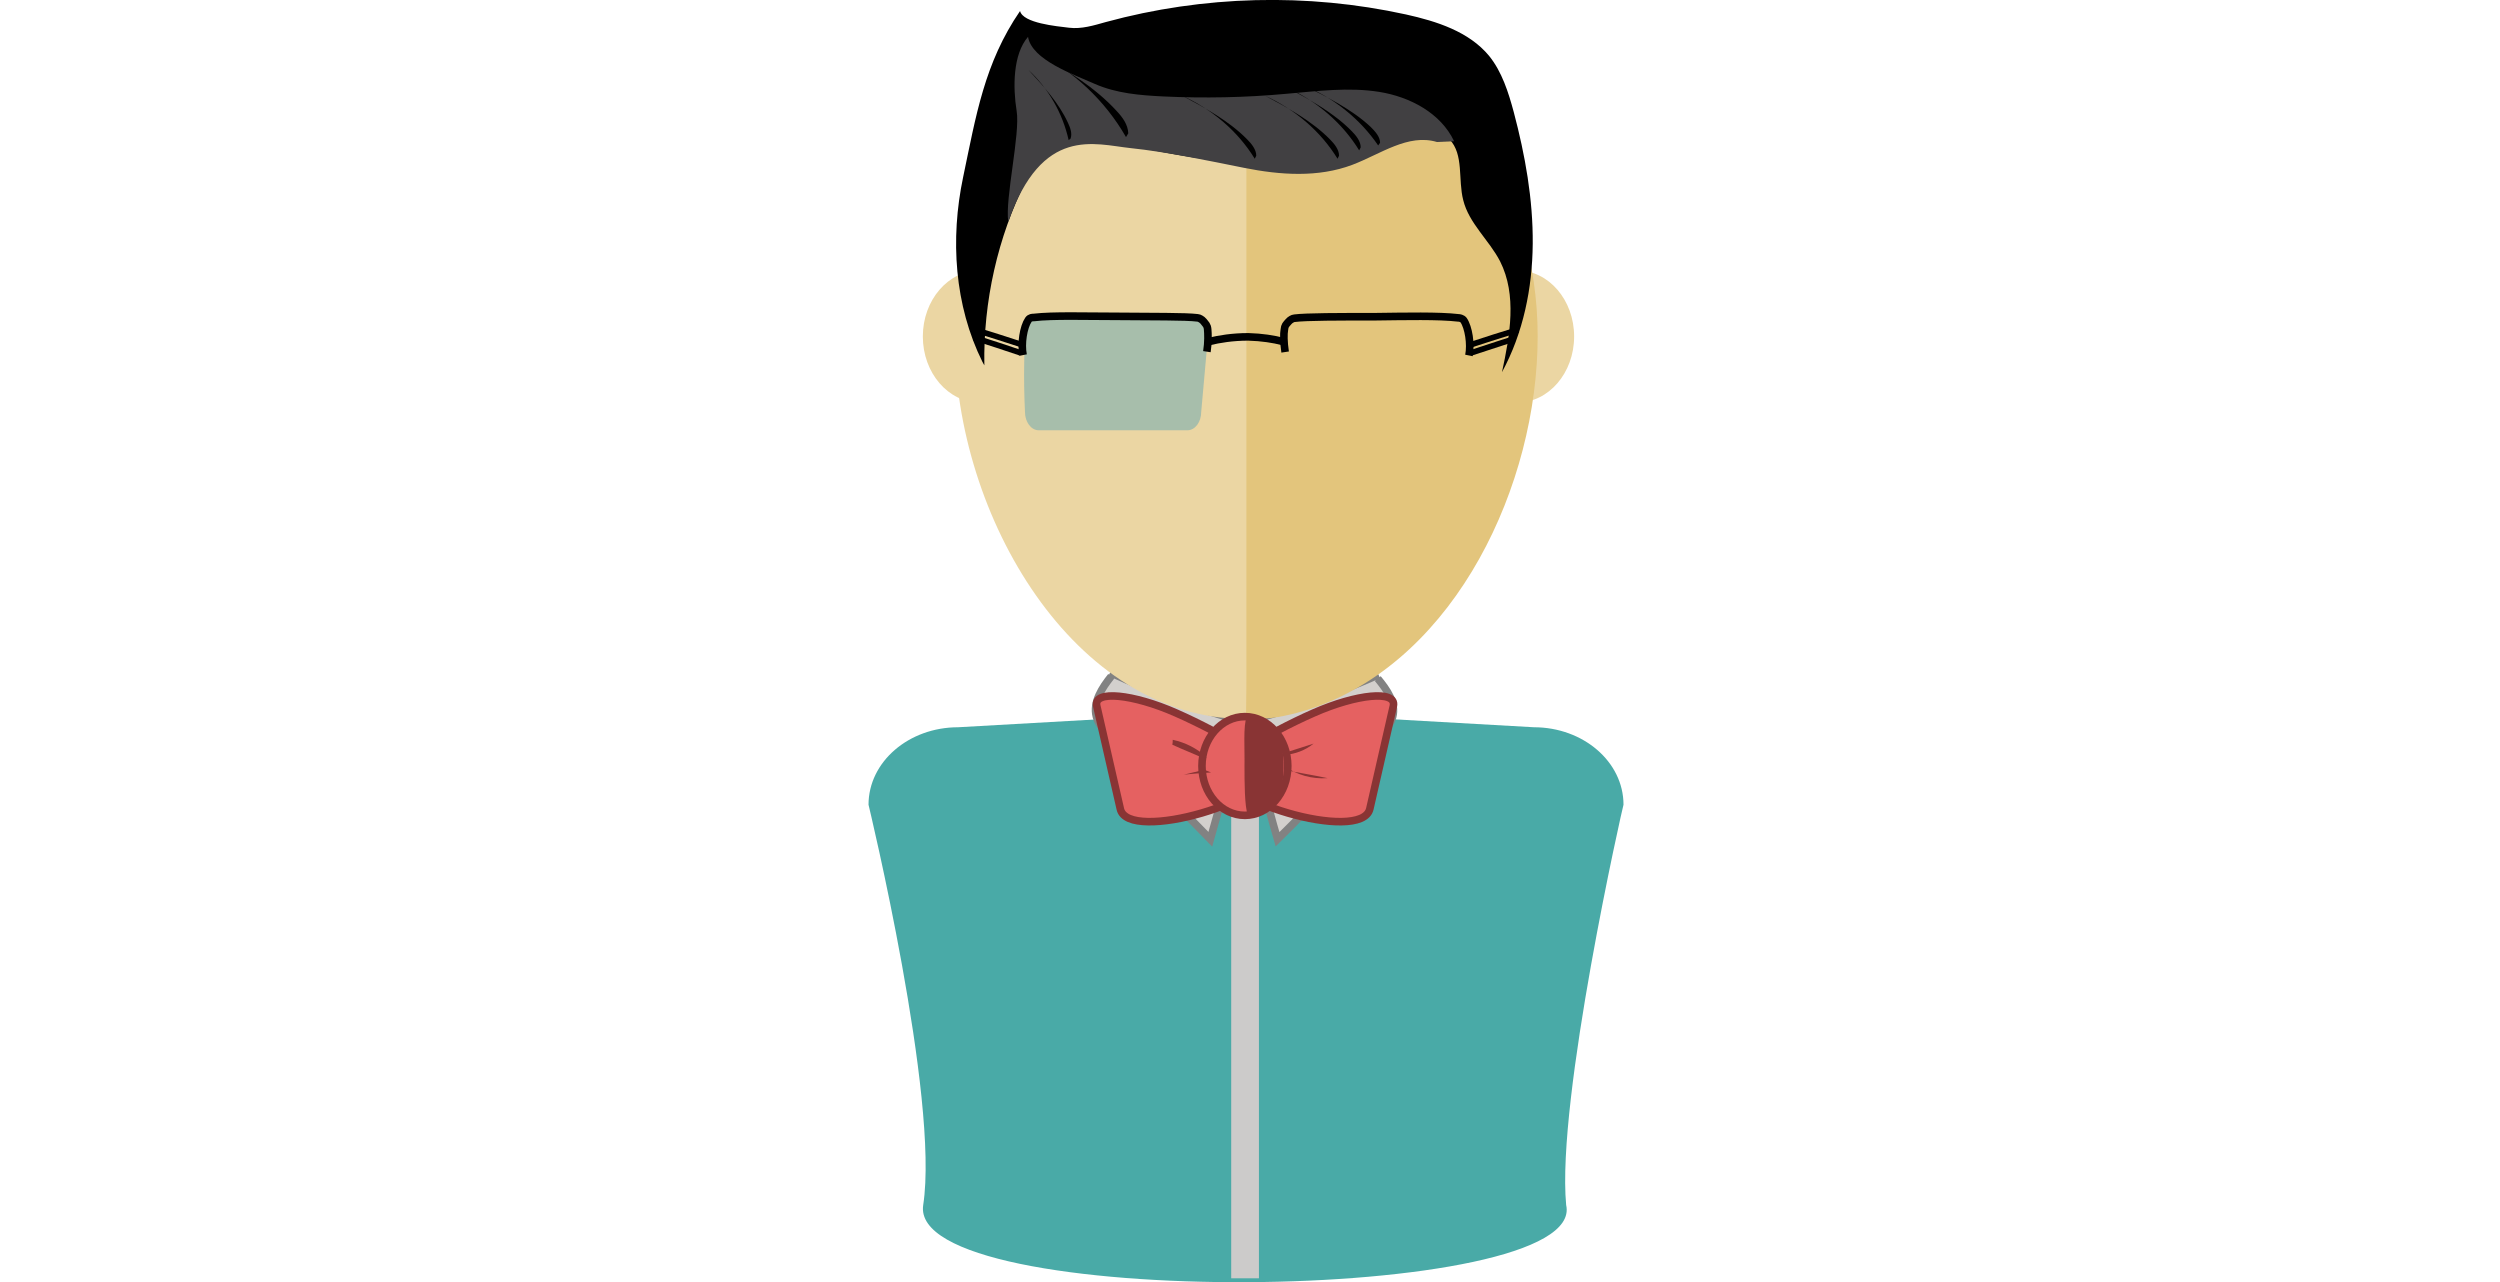 <?xml version="1.0" encoding="utf-8"?>
<!-- Generator: Adobe Illustrator 19.2.1, SVG Export Plug-In . SVG Version: 6.00 Build 0)  -->
<svg version="1.1" id="Layer_1" xmlns="http://www.w3.org/2000/svg" xmlns:xlink="http://www.w3.org/1999/xlink" x="0px" y="0px"
	 viewBox="0 0 658.3 337.6" style="enable-background:new 0 0 658.3 337.6;" xml:space="preserve">
<style type="text/css">
	.st0{fill:#EBD6A3;}
	.st1{fill:#49AAA7;}
	.st2{fill:#CCCBCA;}
	.st3{fill:#D3D0CD;stroke:#828282;stroke-width:2;stroke-miterlimit:10;}
	.st4{fill:#E3C57C;}
	.st5{fill:#414042;}
	.st6{fill:none;}
	.st7{fill:#E56161;stroke:#893434;stroke-width:2;stroke-miterlimit:10;}
	.st8{fill:#893434;}
	.st9{opacity:0.5;fill:#64A6B5;enable-background:new    ;}
	.st10{fill:none;stroke:#000000;stroke-width:2;stroke-miterlimit:10;}
	.st11{fill:none;stroke:#000000;stroke-width:1.5;stroke-miterlimit:10;}
	.st12{filter:url(#Adobe_OpacityMaskFilter);}
	.st13{opacity:0.5;mask:url(#XMLID_2_);fill:#64A6B5;enable-background:new    ;}
</style>
<ellipse id="XMLID_3_" class="st0" cx="258" cy="88.6" rx="15" ry="17.4"/>
<ellipse id="XMLID_4_" class="st0" cx="399.5" cy="88.6" rx="15" ry="17.4"/>
<path class="st1" d="M412.4,317.3c6,26.2-173.6,28-169.3,0c4.3-28-14.4-105.4-14.4-105.4c0-11.3,10.6-20.4,23.6-20.4l75.8-4.3
	l75.8,4.3c13,0,23.6,9.1,23.6,20.4C427.4,211.9,409.8,289.6,412.4,317.3z"/>
<rect x="324.2" y="209.4" class="st2" width="7.3" height="127.2"/>
<g id="XMLID_39_">
	<path id="XMLID_38_" class="st3" d="M362.8,178.7c2.4,2.9,4.9,6.4,3.9,10.1c-0.5,2-2.1,3.5-3.5,4.9c-8.8,8.6-18,18.7-26.8,27.3
		c-2.9-9.8-5.5-21.1-8.5-30.9c12-3.2,23.7-7.4,35.1-12.4"/>
	<path id="XMLID_37_" class="st3" d="M292.6,178.1c-2.4,3-4.9,6.8-3.9,10.6c0.5,2.1,2.1,3.7,3.5,5.2c8.8,9,17.7,18.1,26.5,27.1
		c2.9-10.3,5.8-20.6,8.7-30.9c-12-3.4-23.7-7.8-35.1-13"/>
</g>
<path id="XMLID_74_" class="st0" d="M404,88.9c0,51.9-36,100.4-76.3,100.4c-44.7,0-76.3-53.3-76.3-100.4s31.6-86,76.3-86
	S404,41.8,404,88.9z"/>
<path id="XMLID_73_" class="st4" d="M404.9,88.5c0,39.2-21.5,84.6-58.5,97.7c-3.6,1.3-9.3,2.8-13.3,3c-3.3,0.1-3.3,0.1-5,0.1
	c0.1-11.7,0.1-5.6,0.1-10.7c0-14,0-28.1,0-42.1c0-28.7,0-57.3,0-86c0-11.5,0-23,0-34.5c0-2.7-0.9-7.6,0-10.2
	c2.3-6.3,11.1-3.2,17.4-1.7C382.3,12.9,404.9,50,404.9,88.5z"/>
<path id="XMLID_72_" class="st0" d="M317.4,91.5"/>
<path id="XMLID_24_" class="st4" d="M318.7,90.5"/>
<path id="XMLID_71_" class="st4" d="M337.2,90.6"/>
<path id="XMLID_6_" d="M258.7,95.3c-7.4-14.9-8.5-32.4-5.1-48.6c3.4-16.2,5.6-30.1,15-43.8c0.8,3.2,9.6,4,12.9,4.4s6.5-0.6,9.7-1.5
	c25.7-7,53-7.7,79-2c8.1,1.8,16.6,4.5,21.9,10.9c3.4,4.2,5.1,9.6,6.5,14.8c3,11.3,5.1,23,5,34.7s-2.5,23.5-8.1,33.8
	c2.1-9.7,4-20.3-0.5-29.2c-2.9-5.6-8.2-10-9.7-16.1c-1.4-5.4,0.2-12-3.6-16c-2.5-2.6-6.4-3.1-9.9-2.4s-6.6,2.4-9.9,3.8
	c-11,4.7-23.3,5.6-35.3,4.8c-12-0.8-23.7-3.6-35.5-5.7c-4.1-0.7-8.4-1.4-12.2,0.3c-4.2,1.8-6.7,6-8.7,10c-7.5,15-11.3,31.9-11,48.7"
	/>
<path id="XMLID_58_" class="st5" d="M382.9,37.2c-3.5-7.4-11.6-11.7-19.7-13s-16.3-0.2-24.5,0.5c-10.8,1-21.6,1.2-32.3,0.7
	c-6.2-0.3-12.4-0.8-18.1-3.3c-5.6-2.5-16.6-6.3-17.6-12.4c-4,4.6-4,13.3-3,19.5c1,6-3.1,23.1-2.2,29.2c8.9-25.4,22.7-20.4,32.2-19.4
	c9.6,1,20.4,3.3,29.9,5.2s19.5,2.6,28.5-0.8c7.4-2.8,14.7-8.3,22.3-6"/>
<path id="XMLID_57_" class="st6" d="M366.6,36.1c-6-7.2-14.5-12.2-23.7-13.9"/>
<path id="XMLID_56_" d="M357.9,39.6c-4.4-7.2-11.2-13-19.1-16.6c6,3.2,12.4,6.7,17.1,11.5c1.2,1.2,2.4,2.7,2.4,4.3"/>
<path id="XMLID_55_" d="M362.9,38.3c-4.7-6.9-11.7-12.6-20-16c6.3,3.1,13.1,6.5,18,11.1c1.2,1.2,2.5,2.6,2.5,4.2"/>
<path id="XMLID_54_" d="M352.2,41.8c-4.4-7.2-11.2-13-19.1-16.6c6,3.2,12.4,6.7,17.1,11.5c1.2,1.2,2.4,2.7,2.4,4.3"/>
<path id="XMLID_53_" d="M330.4,41.8c-4.4-7.2-11.2-13-19.1-16.6c6,3.2,12.4,6.7,17.1,11.5c1.2,1.2,2.4,2.7,2.4,4.3"/>
<path id="XMLID_52_" d="M296.5,36.1c-5.5-9.6-13.8-17.4-23.5-22.2c7.4,4.3,15.3,9,21.1,15.4c1.5,1.6,2.9,3.5,3,5.8"/>
<path id="XMLID_51_" d="M281.4,36.9c-1.6-7.1-5.3-13.6-10.6-18.5c3.9,4.2,8,8.7,10.4,13.9c0.6,1.3,1.2,2.8,0.7,4.2"/>
<g>
	<path id="XMLID_49_" class="st7" d="M334.7,201.4c0,0-12.1-8-25.1-13.7c-11.1-4.9-21.8-6.1-20.8-1.8l6.2,27.1
		C297,222.2,336.8,210.6,334.7,201.4z"/>
	<path id="XMLID_50_" class="st7" d="M320.9,201.4c0,0,12.1-8,25.1-13.7c11.1-4.9,21.8-6.1,20.9-1.8l-6.2,27.1
		C358.5,222.2,318.8,210.6,320.9,201.4z"/>
	<ellipse id="XMLID_48_" class="st7" cx="327.8" cy="201.7" rx="11.3" ry="13"/>
	<g>
		<path id="XMLID_47_" class="st8" d="M337.5,198.5c2.8-0.9,5.6-1.8,8.4-2.7c-2.2,1.8-4.9,2.8-7.8,3c-0.1-0.5-0.3-1-0.4-1.4"/>
		<path id="XMLID_46_" class="st8" d="M338.2,201.7c3.3,2.4,7.3,3.5,11.4,3.2c-3.8-0.8-7.6-1.4-11.4-2.2"/>
		<path id="XMLID_45_" class="st8" d="M317.7,199.4c-2.4-2.3-5.6-3.9-8.9-4.6c0,0.4,0,0.9-0.1,1.3c2.8,1.3,5.7,2.4,8.5,3.7"/>
		<path id="XMLID_44_" class="st8" d="M317.1,202.7c-1.8,0.4-3.7,0.9-5.4,1.3c2.4-0.3,4.8-0.4,7.2-0.6"/>
		<path id="XMLID_43_" class="st8" d="M331.1,214.2c-0.6,0.1-1.6,0.5-2.5,0.5c-0.9-2.2-0.9-9-0.9-13c0.1-3.9-0.4-10.9,0.6-12.9
			c0.8,0,2.7,0.3,3,0.5c4.9,1.9,6.8,6.2,6.7,12.7c0,2.2-0.3,4.2-0.6,5.9c-0.3,0.9-0.5,1.8-1,2.5
			C335.2,212.7,332.8,213.6,331.1,214.2z"/>
	</g>
</g>
<path id="XMLID_41_" class="st9" d="M312.7,113.3h-39.2c-2,0-3.6-2.2-3.6-4.8c-0.2-4.2-0.3-8.7-0.2-13.4c0-2.3,0.1-4.5,0.2-6.7
	c0-0.3,0-2.1,1.1-3.4c0.7-0.9,1.6-1.4,2.6-1.4h40.9c2,0,3.6,2.2,3.6,4.8l-1.8,20.1C316.3,111.1,314.7,113.3,312.7,113.3z"/>
<path id="XMLID_69_" class="st10" d="M269.4,93.5c-0.6-3,0.1-7.4,1.4-9.3c0.4-0.6,1.1-0.6,1.4-0.6c5.1-0.6,13.9-0.3,21.9-0.3
	c9.4,0.1,18.1,0,21.3,0.4c0.3,0,1.1,0.4,1.5,0.9c0.6,0.8,1,1,1.1,2.1c0.1,1.2,0.2,3.3-0.2,5.9"/>
<path id="XMLID_28_" class="st11" d="M268.7,92.9c-4.1-1.4-8.1-2.7-12.2-4"/>
<path id="XMLID_26_" class="st11" d="M269.2,90.8c-4.3-1.4-8.6-2.8-12.9-4.1"/>
<defs>
	<filter id="Adobe_OpacityMaskFilter" filterUnits="userSpaceOnUse" x="338.1" y="83.5" width="48.4" height="29.8">
		<feFlood  style="flood-color:white;flood-opacity:1" result="back"/>
		<feBlend  in="SourceGraphic" in2="back" mode="normal"/>
	</filter>
</defs>
<mask maskUnits="userSpaceOnUse" x="338.1" y="83.5" width="48.4" height="29.8" id="XMLID_2_">
	<g class="st12">
	</g>
</mask>
<path id="XMLID_31_" class="st13" d="M343.5,113.3h39.2c2,0,3.6-2.2,3.6-4.9c0.2-4.2,0.3-8.6,0.2-13.4c0-2.3-0.1-4.5-0.2-6.7
	c0-0.3,0-2-1.1-3.4c-0.7-0.9-1.6-1.4-2.6-1.4h-40.9c-2,0-3.6,2.2-3.6,4.9l1.8,20C339.8,111.1,341.4,113.3,343.5,113.3z"/>
<path id="XMLID_30_" class="st10" d="M338.4,92.7c-0.4-2.7-0.4-4.8-0.2-5.9c0.1-1.1,0.4-1.3,1.1-2.1c0.4-0.5,1.2-0.9,1.5-0.9
	c3.2-0.4,11.9-0.4,21.3-0.4c8-0.1,16.8-0.3,21.9,0.3c0.3,0,1,0.1,1.4,0.6c1.3,1.9,2,6.3,1.4,9.3"/>
<path id="XMLID_29_" class="st11" d="M387.4,92.9c3.7-1.2,7.6-2.5,11.3-3.7"/>
<path id="XMLID_27_" class="st11" d="M386.9,90.9c4.3-1.4,8.6-2.8,12.9-4.1"/>
<path id="XMLID_117_" class="st10" d="M318.5,89.9c2.5-0.6,6-1.2,10.2-1.2c3.6,0.1,6.7,0.6,9,1.2"/>
</svg>

